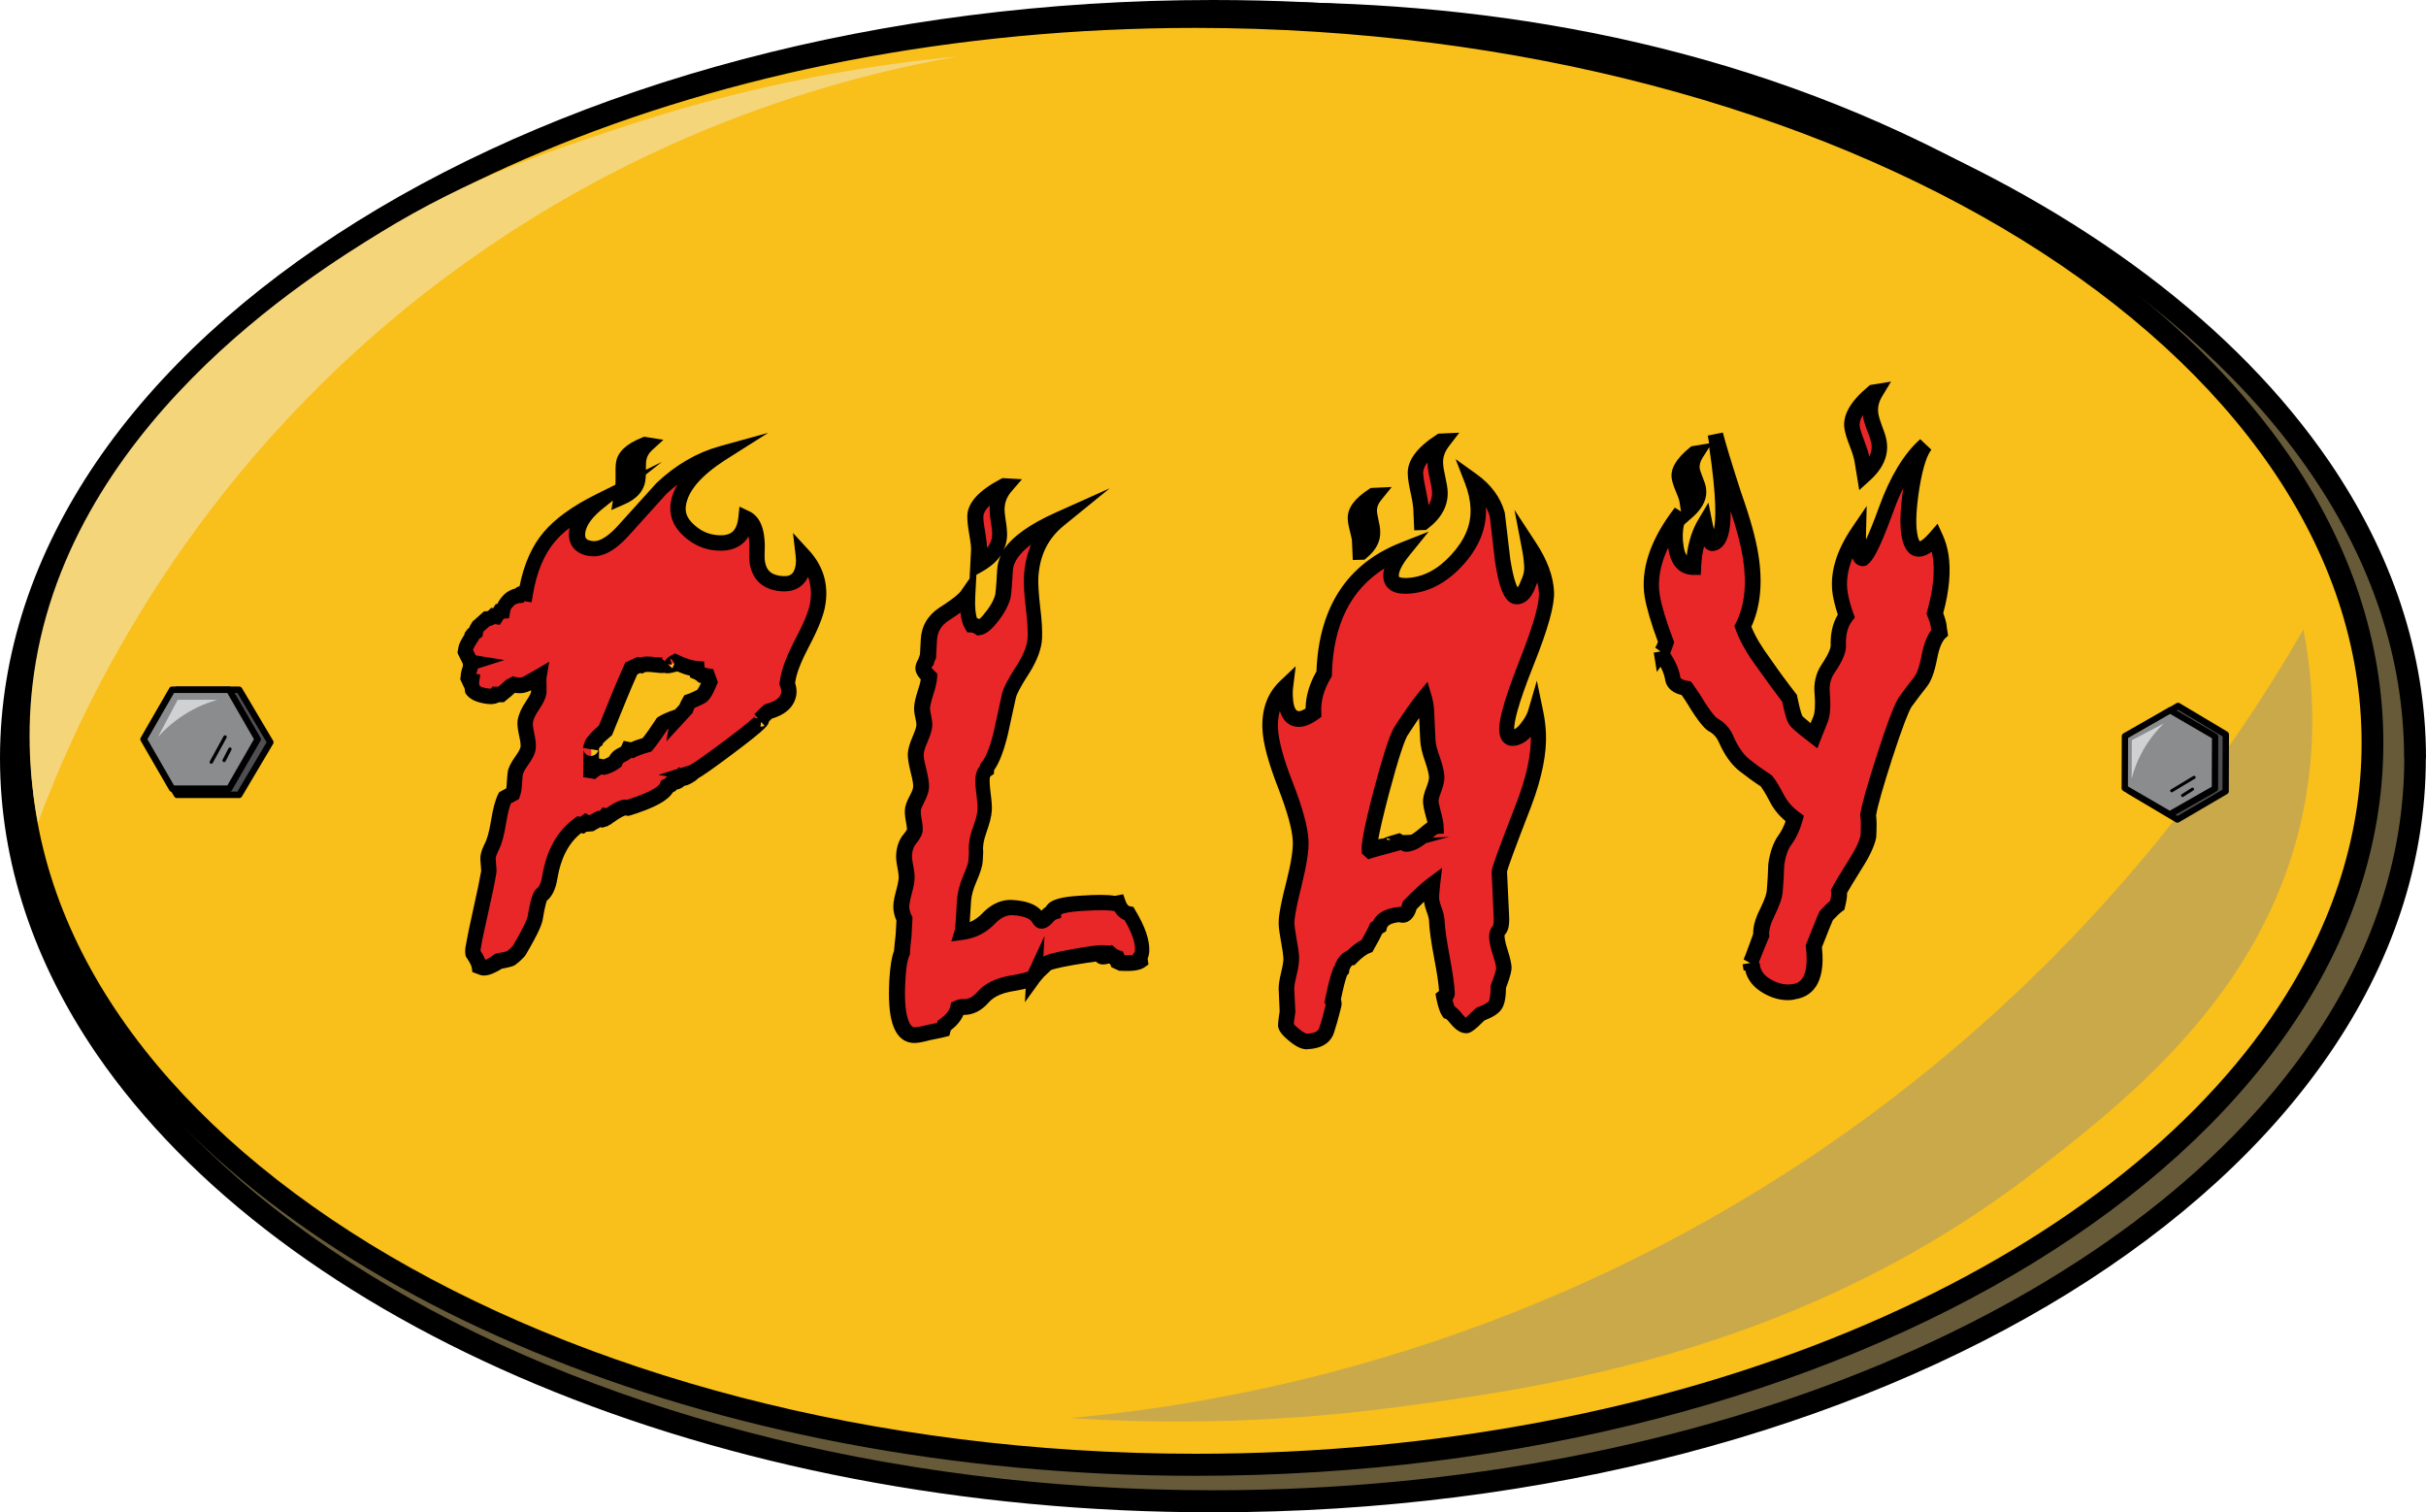 <?xml version="1.0" encoding="utf-8"?>
<!-- Generator: Adobe Illustrator 25.4.1, SVG Export Plug-In . SVG Version: 6.00 Build 0)  -->
<svg version="1.1" id="Layer_1" xmlns="http://www.w3.org/2000/svg" xmlns:xlink="http://www.w3.org/1999/xlink" x="0px" y="0px"
	 viewBox="0 0 1496 932.4" style="enable-background:new 0 0 1496 932.4;" xml:space="preserve">
<style type="text/css">
	.st0{fill:#665A38;}
	.st1{fill:#F9BF1A;}
	.st2{fill:#F5D57A;}
	.st3{fill:#CAA94B;}
	.st4{fill:#4F4F51;}
	.st5{fill:#8A8C8E;}
	.st6{fill:#CFD1D2;}
	.st7{fill:#E92729;}
</style>
<g>
	<path class="st0" d="M318.8,92.6c46.6-16.9,507-190.8,891.4,15.6"/>
	<path d="M321.1,98.9c7.4-2.7,25.1-9.2,51.2-17.6c78.3-25.2,232.4-66.5,409.4-66.5c136.2,0,286,24.5,425.4,99.3l6.4-11.9
		C1071.5,26,919.5,1.3,781.7,1.3c-119.4,0-228.2,18.6-311,38.4c-41.4,9.9-76.2,20.2-102.6,28.7c-26.3,8.5-44.3,15.1-51.6,17.8
		L321.1,98.9L321.1,98.9z"/>
	<path d="M319.7,100.4c7.3-2.6,24.5-9,50.1-17.1c76.6-24.4,227.4-64.6,400.7-64.6c133.3,0,279.9,23.8,416.3,96.5l6.3-11.9
		c-139-74-287.8-98.1-422.7-98.1c-116.9,0-223.4,18-304.4,37.3c-40.5,9.7-74.6,19.6-100.4,27.9c-25.8,8.2-43.4,14.7-50.5,17.3
		L319.7,100.4L319.7,100.4z"/>
	<g>
		<path class="st0" d="M1489.3,467.5c0-253.1-331.9-460.7-741.3-460.7C338.6,6.7,6.7,214.4,6.7,467.5S338.6,925.7,748,925.7
			C1157.4,925.7,1489.3,720.5,1489.3,467.5z"/>
		<path d="M1489.3,467.5h6.7c0-64.8-21.3-126.6-59.4-182.5c-57.3-84-152.3-155.1-271.5-205.3C1045.8,29.3,902.4,0,748,0
			C542.2,0,355.7,52.1,220.3,136.5c-67.7,42.2-122.7,92.4-160.9,148.4C21.3,340.9,0,402.7,0,467.5c0,64.8,21.3,126.4,59.4,182.2
			c57.3,83.6,152.3,154.2,271.5,204c119.2,49.8,262.7,78.8,417,78.8c205.8,0,392.2-51.5,527.7-135.2
			c67.7-41.9,122.7-91.8,160.9-147.6c38.2-55.7,59.4-117.4,59.4-182.2H1489.3h-6.7c0,61.8-20.2,120.7-57.1,174.5
			c-55.3,80.8-148.2,150.2-265.6,199.2c-117.4,49-259.2,77.7-411.8,77.7c-203.6,0-387.8-51.1-520.6-133.2
			C161,744.7,107.4,695.9,70.6,642c-36.9-53.9-57.1-112.8-57.1-174.5c0-61.8,20.2-120.8,57.1-175C125.8,211.3,218.8,141.5,336.2,92
			C453.6,42.5,595.3,13.5,748,13.5c203.5,0,387.7,51.7,520.6,134.4c66.4,41.4,120,90.5,156.8,144.6c36.9,54.1,57.1,113.2,57.1,175
			H1489.3z"/>
		<path class="st1" d="M1463,458.2c0-245.8-324.8-447.5-725.6-447.5c-400.7,0-725.6,201.7-725.6,447.5s324.8,445.1,725.6,445.1
			C1138.2,903.3,1463,704.1,1463,458.2z"/>
		<path d="M1463,458.2h6.7c0-63-20.8-123.1-58.2-177.5c-56.1-81.6-149.1-150.7-265.8-199.5C1029,32.5,888.6,4,737.5,3.9
			C536,4,353.5,54.6,220.9,136.5c-66.3,41-120.1,89.8-157.5,144.2C26,335.2,5.2,395.3,5.2,458.2c0,63,20.8,122.9,58.2,177.1
			c56.1,81.3,149.1,149.9,265.8,198.2c116.7,48.4,257.1,76.5,408.2,76.5c201.5,0,384-50,516.6-131.4
			c66.3-40.7,120.1-89.2,157.5-143.4c37.4-54.2,58.2-114.1,58.2-177.1H1463h-6.7c0,60-19.8,117.1-55.8,169.4
			c-54.1,78.5-145,145.8-259.9,193.4c-114.9,47.6-253.7,75.5-403.1,75.5c-199.2,0-379.5-49.6-509.5-129.4
			c-65-39.9-117.4-87.3-153.5-139.6c-36.1-52.3-55.8-109.5-55.8-169.4c0-60,19.8-117.3,55.8-169.8c54.1-78.8,145-146.7,259.9-194.7
			c114.9-48,253.6-76.3,403.1-76.3C936.7,17.4,1117,67.6,1247,148c65,40.2,117.4,87.9,153.5,140.4c36.1,52.6,55.8,109.9,55.8,169.8
			H1463z"/>
		<path class="st2" d="M590.7,34.8c-50.6,4.8-121.7,15.6-203,42.3c-47.6,15.6-97.2,31.8-153.5,66.5c-41.6,25.6-196,120.6-214.2,279
			c-4.1,35.6-0.3,65.5,3.4,84.7c23.3-62.7,84.2-201.2,227.3-317.6C386,79.7,524.8,46.3,590.7,34.8z"/>
		<path class="st3" d="M1420.4,388.1c-43.8,76-134.6,210.2-297.6,321C934.3,837.2,749.3,866.3,659.9,874.4c47,3,117.8,4.4,202.5-6.9
			c95.1-12.6,251.7-35.3,395.4-147.4c55.8-43.5,143.8-112.1,163.9-227.3C1429.2,450.2,1425.3,413.3,1420.4,388.1z"/>
		<polygon class="st4" points="1313.3,452.7 1313.1,487.7 1342.6,505.3 1372.3,487.9 1372.4,453 1342.9,435.4 		"/>
		<path d="M1313.3,452.7l-1.9,0l-0.1,35c0,0.7,0.4,1.3,0.9,1.7l29.5,17.6c0.6,0.4,1.4,0.4,2,0l29.7-17.4c0.6-0.3,1-1,1-1.7l0.1-35
			c0-0.7-0.4-1.3-0.9-1.7l-29.5-17.6c-0.6-0.4-1.4-0.4-2,0l-29.7,17.4c-0.6,0.3-1,1-1,1.7L1313.3,452.7l1,1.7l28.7-16.8l27.6,16.5
			l-0.1,32.8l-27.7,16.2l-27.6-16.5l0.1-33.9L1313.3,452.7l1,1.7L1313.3,452.7z"/>
		<polygon class="st5" points="1310.3,453.9 1310.2,486 1337.9,502.2 1365.8,486.2 1365.9,454.1 1338.2,438 		"/>
		<path d="M1310.3,453.9l-1.9,0l-0.1,32.1c0,0.7,0.4,1.3,1,1.7l27.7,16.2c0.6,0.3,1.3,0.4,1.9,0l27.9-15.9c0.6-0.3,1-1,1-1.7
			l0.1-32.1c0-0.7-0.4-1.3-1-1.7l-27.7-16.2c-0.6-0.3-1.3-0.4-1.9,0l-27.9,15.9c-0.6,0.3-1,1-1,1.7L1310.3,453.9l1,1.7l26.9-15.4
			l25.8,15l-0.1,29.9l-25.9,14.8l-25.8-15l0.1-31L1310.3,453.9l1,1.7L1310.3,453.9z"/>
		<path class="st6" d="M1334.3,446.1l-19.7,10.3l-0.1,23.7c1.2-4.8,3.4-11.1,7.3-17.9C1326,454.9,1330.7,449.6,1334.3,446.1z"/>
		<line class="st5" x1="1357.6" y1="482.9" x2="1338.4" y2="494.4"/>
		<path d="M1352.5,478.5l-13.8,8.3c-0.5,0.3-0.6,0.9-0.3,1.3c0.3,0.5,0.9,0.6,1.3,0.3l13.8-8.3c0.5-0.3,0.6-0.9,0.3-1.3
			C1353.6,478.4,1353,478.3,1352.5,478.5"/>
		<line class="st5" x1="1356.1" y1="493" x2="1347.7" y2="498.4"/>
		<path d="M1351.5,485.8l-6.1,3.9c-0.5,0.3-0.6,0.9-0.3,1.3c0.3,0.5,0.9,0.6,1.3,0.3l6.1-3.9c0.5-0.3,0.6-0.9,0.3-1.3
			C1352.5,485.7,1351.9,485.5,1351.5,485.8"/>
		<polygon class="st4" points="147.5,425.3 109.1,425.3 90,457.8 109.1,490.2 147.5,490.2 166.7,457.8 		"/>
		<path d="M147.5,425.3v-2h-38.4c-0.7,0-1.4,0.4-1.7,1l-19.2,32.4c-0.4,0.6-0.4,1.4,0,2l19.2,32.4c0.4,0.6,1,1,1.7,1h38.4
			c0.7,0,1.4-0.4,1.7-1l19.2-32.4c0.4-0.6,0.4-1.4,0-2l-19.2-32.4c-0.4-0.6-1-1-1.7-1V425.3l-1.7,1l18.6,31.4l-18,30.4h-36.1
			l-18-30.4l18-30.4h37.2V425.3l-1.7,1L147.5,425.3z"/>
		<polygon class="st5" points="141.3,425.3 106.1,425.3 88.5,455.8 106.1,486.3 141.3,486.3 159,455.8 		"/>
		<path d="M141.3,425.3v-2h-35.2c-0.7,0-1.4,0.4-1.7,1l-17.6,30.5c-0.4,0.6-0.4,1.4,0,2l17.6,30.5c0.4,0.6,1,1,1.7,1h35.2
			c0.7,0,1.4-0.4,1.7-1l17.6-30.5c0.4-0.6,0.4-1.4,0-2l-17.6-30.5c-0.4-0.6-1-1-1.7-1V425.3l-1.7,1l17,29.5l-16.4,28.5h-32.9
			l-16.4-28.5l16.4-28.5l34,0V425.3l-1.7,1L141.3,425.3z"/>
		<path class="st6" d="M133.9,431.5h-24.3l-12.2,22.9c3.6-4,8.9-9,16.2-13.7C121.2,435.8,128.5,433.1,133.9,431.5z"/>
		<line class="st5" x1="142.6" y1="453.3" x2="131.1" y2="474"/>
		<path d="M137.9,453.9l-8.5,15.5c-0.3,0.5-0.1,1.1,0.4,1.4c0.5,0.3,1.1,0.1,1.4-0.4l8.5-15.5c0.3-0.5,0.1-1.1-0.4-1.4
			C138.8,453.3,138.2,453.4,137.9,453.9"/>
		<line class="st5" x1="146.6" y1="463.3" x2="141.8" y2="472.7"/>
		<path d="M140.9,461.4l-3.6,7c-0.3,0.5-0.1,1.1,0.4,1.4c0.5,0.3,1.1,0.1,1.4-0.4l3.6-7c0.3-0.5,0.1-1.1-0.4-1.4
			C141.8,460.7,141.2,460.9,140.9,461.4"/>
	</g>
	<g>
		<g>
			<path class="st7" d="M504.3,372.5c-0.9,5.4-3.9,13.1-9.2,23c-5.2,9.9-8.3,17.6-9.2,23l-0.5,2.9c0.9,2.4,1.2,4.6,0.9,6.5
				c-0.8,5.1-5,8.7-12.5,10.7c-1.1,0.8-2.9,2.5-5.2,5c0.4-0.3,0.7-0.4,1-0.3l-0.1,0.5c-0.2,1.3-6.9,6.9-20.2,16.8
				c-13.2,9.9-20.9,15.2-22.9,15.9l0.5,0.1c-0.1,0.3-1,1-2.8,2c-1.8,1-3.2,1.3-4.1,0.8c-1.3,2.1-3.1,2.9-5.3,2.6l-1.3,1.8l-2.1,1.1
				c-1.7,4.3-9.8,8.7-24.2,13.2l-1-0.2c-1.9-0.3-5.6,1.5-11.2,5.5l-1.4-0.2l-1.3,1.8l-1,0.3l-1.9-0.3c-1.1,0.5-2.7,1.4-4.8,2.6
				l-2,0.2l-1.4-0.7l-2.2,1.6l-1-0.2l-1-0.2c-9.6,6.9-15.6,17.7-18,32.4c-0.8,5.1-2.4,8.6-4.7,10.5c-1.4,0.4-2.8,5.3-4.3,14.5
				c-0.5,3.2-3.9,10-10,20.4c-1.5,1.7-3.2,3.2-5,4.6c-0.4,0.3-2.8,0.8-7.4,1.7c-4.3,3.2-7.6,4.6-9.8,4.3l-2.3-0.9
				c-0.3-2-1.6-4.7-3.9-8c-0.2-1-0.1-2.1,0.1-3.4c0.8-5.1,2.4-12.8,4.7-23c2.3-10.2,3.9-18.1,4.8-23.5c0.2-1,0.1-2.6-0.2-4.9
				c-0.3-2.3-0.3-4-0.2-4.9c0.3-1.6,1.1-3.8,2.6-6.7c1.4-2.9,2.7-7.7,3.9-14.6c1.1-6.8,2.4-11.8,3.9-14.8l4.8-2.6
				c0.6-1.5,0.9-3.6,1-6.2c0.1-2.9,0.3-5,0.5-6.3c0.3-1.9,1.6-4.5,4-7.7c2.3-3.2,3.6-5.8,4-7.7c0.3-1.9,0-4.7-0.8-8.5
				c-0.9-3.7-1.2-6.4-0.9-8c0.5-2.9,1.9-6.1,4.3-9.6c2.4-3.5,3.7-6.1,4-7.7c0.2-1.3,0.3-3.1,0.1-5.4c-0.1-2.3-0.1-3.9,0.1-4.9
				c-2.2,1.3-4.5,2.6-7,4c-2.5,1.4-5.3,1.7-8.5,0.8l-2.1,1.1c-1.2,1.1-3.1,2.8-5.7,4.9l-2.9,0c-0.8,1.2-3,1.5-6.5,0.9
				c-4.1-0.7-6.9-1.9-8.2-3.8l-0.7-4.5l0.2-1l-1.4-0.2l-0.7-1.6l0.2-1c-0.2-1,0.4-3.2,1.6-6.6c-0.5-1.1-0.4-1.7,0.3-1.9
				c-0.3-0.1-1.6-2.4-3.8-7l0.3-1.9c0.2-1.3,1.4-3.5,3.6-6.8l0.2-1l0.6-0.9l1.7-1.2c0.2-1.3,0.7-2.5,1.6-3.7
				c0.4-0.3,2.1-1.8,5.2-4.6c1.6-0.1,3-0.6,4.2-1.8l1,0.2l1,0.2l2-3.1l2-0.2l0.2-1c0.3-1.9,1.6-4,4-6.2c1.5-1.4,3.5-2.2,5.8-2.5
				c0.5-1.2,1.9-1.7,4.1-1.3c2.4-14.6,7.2-26.3,14.5-34.9c6.5-7.8,16.7-15.1,30.6-22c-7.9,6.2-12.3,12.2-13.2,17.9
				c-1,6.4,1.6,10.1,8,11.1c6,1,12.9-2.7,20.4-11.1c7.6-8.4,15.4-17,23.3-25.9c11.2-10.6,23.5-17.7,36.8-21.4
				c-15.7,10.2-24.4,20.5-26.1,31c-0.9,5.7,0.9,10.9,5.6,15.4c4.7,4.5,9.8,7.2,15.6,8.2c12.4,2,19.3-2.9,20.6-14.8
				c5.1,2.5,7.4,9.7,6.8,21.7c-0.4,10.7,3.9,16.8,13.2,18.3c8.9,1.5,14.1-2.1,15.5-10.7c0.3-1.9,0.3-4,0.1-6.4
				C503.3,351,506.2,361,504.3,372.5z M437.7,420.4l-1.3-3.7l-3.3-0.5c-0.8-0.8-1.9-1.4-3.1-2l-0.2-2c-3.5-0.2-8-1.6-13.3-4.1
				c-1.4,0.7-2.1,1.3-2.2,1.6c-3,0.8-4,0.7-2.8-0.5c-0.8,0.9-3.3,1-7.6,0.5c-4.3-0.5-7.1-0.4-8.5,0.3l-1.4-0.2
				c-1,0.5-2.6,1.2-4.7,2.2c-3.5,7.6-8.8,20.3-15.9,38.1c-4.1,3.6-6.2,5.7-6.3,6.3c-1.5,1.1-2.4,2.9-2.8,5.4
				c0.4-2.2,0.4,2.2,0.2,13.3l1.4,0.2c1.5-1.1,2.9-2,4.3-2.7l2.4,0.4c2.3-0.6,4.6-1.7,6.8-3.3c0.6-1.9,2-3.3,4.1-4.2
				c2.1-1,3.4-2.1,3.9-3.3l2.4,0.4c1.8-1,4.9-2.1,9.2-3.4c2.4-2.9,5.5-7.3,9.4-13.2c2.1-1.3,5.1-2.6,8.9-3.9c0.7-0.2,1-0.2,0.9,0.2
				l4.7-5.1c0.6-1.5,1.3-3.1,2.2-4.5c2-0.6,4.5-1.7,7.3-3.2C433.7,428.6,435.5,425.6,437.7,420.4z M398.3,274.2
				c-2.7,2.5-4.3,5.5-4.9,9c-0.2,1.3-0.3,3.3-0.3,6.1c0,2.8-0.1,5-0.3,6.6c-0.7,4.5-4.1,8-10.1,10.6c0.3-1.9,0.6-3.8,0.9-5.7
				c0.3-1.6,0.3-4.1,0.3-7.6c-0.1-3.4,0-6,0.3-7.6c0.7-4.5,5.1-8.3,13.2-11.6L398.3,274.2z"/>
			<path d="M298.5,601.5c-0.5,0-1,0-1.4-0.1l-0.9-0.2l-4.9-1.8l-0.4-2.8c-0.1-0.6-0.6-2.3-3.1-6l-0.6-0.9l-0.2-1.1
				c-0.2-1.5-0.2-3.1,0.1-4.9c0.9-5.3,2.5-13.1,4.8-23.3c2.3-10.2,3.9-18,4.8-23.2c0-0.1,0.1-0.9-0.2-3.6c-0.3-2.8-0.4-4.8-0.1-6.3
				c0.3-2.1,1.3-4.7,3-8.1c0.8-1.7,2.1-5.3,3.4-13.2c1.2-7.4,2.6-12.7,4.3-16.1l0.7-1.4l4.4-2.4c0.1-0.8,0.3-1.8,0.3-3.2
				c0.2-3.1,0.4-5.4,0.6-6.9c0.4-2.7,2-5.8,4.8-9.7c2.6-3.6,3-5.3,3.1-5.7c0.1-0.6,0.2-2.4-0.8-6.6c-1-4.4-1.3-7.6-1-9.8
				c0.6-3.6,2.2-7.4,5-11.5c2.9-4.3,3.2-5.7,3.2-5.8c0-0.3,0.1-0.7,0.1-1.3c-3.1,1.7-6.4,2.2-10,1.6l0,0c-1.2,1.2-3,2.7-5.5,4.7
				l-1.3,1.1l-3,0c-3.2,1.8-7.3,1.1-8.9,0.8c-5.5-0.9-9.2-2.8-11.3-5.7l-0.6-0.9l-0.5-3.2l-0.2,0l-2.4-5.2l0.3-1.8
				c0-1.4,0.3-3.2,1.4-6.5c-0.1-0.4-0.1-0.8-0.1-1.2c-0.7-1.4-1.6-3.2-2.7-5.5l-0.6-1.3l0.6-3.4c0.3-1.9,1.4-4.2,3.7-7.8l0.2-1.1
				l1.8-2.4l0.9-0.6c0.4-1.2,1.1-2.4,1.9-3.6l0.5-0.7l0.7-0.5c0.1-0.1,0.9-0.8,4.7-4.2l1.3-1.2l1.7-0.1c0.5,0,0.7-0.1,1.1-0.4
				l1.7-1.7l1.2,0.2l1.6-2.5l1-0.1c0.9-2,2.4-4.1,4.5-6.1c1.9-1.7,4.1-2.8,6.5-3.4c0.7-0.6,1.5-1.1,2.7-1.4
				c2.7-13.7,7.7-25,14.9-33.4c6.9-8.2,17.7-16,32.1-23.2l12.1-6c0.1-1.1,0.1-2.8,0.1-5.5c-0.1-3.7,0-6.5,0.3-8.4
				c1-6.3,6.3-11.3,16.1-15.2l1.2-0.5l11.9,1.9l-7.2,6.6c-1.9,1.8-3,3.8-3.4,6.3c-0.1,0.6-0.2,2-0.2,5.3c0,0.1,0,0.2,0,0.3l9.9-4.9
				l-9.9,7.8c-0.1,1.6-0.2,3-0.4,4.2c-1,6.1-5.3,10.9-12.9,14.2l-8,3.5l1-5.9l-5.5,4.4c-6.9,5.4-10.7,10.5-11.5,15
				c-0.6,3.8,0.3,5,4.1,5.6c5.4,0.9,11.7-4.7,16.1-9.6c7.6-8.4,15.4-17,23.4-25.9l0.3-0.3c11.7-11.1,24.8-18.7,38.8-22.6l30-8.3
				L447,283.8c-14.5,9.4-22.6,18.7-24,27.8c-0.7,4.2,0.6,7.7,4.2,11.2c4,3.9,8.2,6.1,13,6.9c5,0.8,8.7,0.3,11.1-1.5
				c2.2-1.7,3.5-4.7,4-9.1l0.7-6.7l6.1,2.9c7.1,3.4,10.2,12,9.4,26.3c-0.4,10.4,4.4,12.6,9.2,13.4c3.2,0.5,5.6,0.3,7.1-0.8
				c1.5-1,2.4-3,2.9-6c0.2-1.5,0.2-3.2,0-5l-1.7-14.6l9.9,10.8c8.8,9.6,12.2,21,10,33.9l0,0c-1,6-4.1,14-9.6,24.5
				c-5,9.4-7.9,16.7-8.7,21.6l-0.3,1.7c0.9,2.7,1.1,5.3,0.7,7.7c-0.8,4.7-4,11-15,14.3c-0.4,0.3-1,0.9-1.8,1.7
				c-0.4,2.2-0.8,3.9-22,19.8c-13.3,10-19,13.8-21.8,15.4c-0.9,1.1-2.3,1.9-4,2.9c-1.5,0.9-3,1.4-4.3,1.6c-1.4,1.3-3.1,2.1-4.9,2.4
				l-0.5,0.7l-1.8,1c-3.2,5.2-11.5,9.6-26.3,14.2l-1.1,0.3l-1.8-0.3c-0.5,0.1-2.6,0.8-7.9,4.6l-1.6,1.2l-0.5-0.1l-0.5,0.7l-3.6,1.1
				l-1.5-0.2c-0.7,0.4-1.8,1-3.2,1.8l-0.9,0.6l-4.4,0.4l-1.5,1.1l-1.8-0.3c-7.7,6.2-12.5,15.4-14.6,28.1c-1,6.3-3.1,10.7-6.3,13.4
				l-0.1,0c-0.4,0.9-1.3,3.7-2.6,11.6c-0.4,2.6-2,7.5-10.6,22.1l-0.6,0.8c-1.7,1.9-3.7,3.7-5.7,5.2c-1,0.7-1.7,1.1-8.3,2.4
				C305.1,600,301.6,601.5,298.5,601.5z M296.3,586.2c1.3,2,2.3,3.9,3,5.6c0.9-0.3,2.6-1.1,5.4-3.2l0.9-0.6l1.1-0.2
				c3.8-0.7,5.4-1.1,6-1.3c1.2-1,2.4-2,3.5-3.2c7.7-13.1,9-17.2,9.2-18.3c1.9-11.4,3.4-15.9,6.3-17.7c0.8-0.9,2-2.8,2.7-7.3
				c2.6-15.9,9.3-27.8,20-35.5l1.6-1.2l1.9,0.3l3-2.2l2.5,1.3c1.7-1,3.1-1.7,4.1-2.2l1.3-0.6l1.1,0.2l1.6-2.2l2.4,0.4
				c6-4.1,9.8-5.7,13-5.2c18-5.7,20-9.6,20.1-10.1l0.7-1.7l2.7-1.4l0.9-1.2l-5.3-0.9l11.8-3.7l0.7-1.1l1.1,0.6l5.6-1.7
				c0.6-0.2,4.2-2.2,21.5-15.1c15.8-11.8,18.4-14.7,18.9-15.2c0,0-0.3,0.4-0.5,1l2.4,0.4l-2.3-2.6c2.7-2.9,4.5-4.6,5.9-5.7l0.7-0.5
				l0.8-0.2c8.3-2.2,8.9-5.7,9.1-6.9c0.2-1.1,0-2.4-0.7-4.1l-0.4-1.2l0.7-4.1c1-6,4.1-14,9.6-24.5c5-9.4,7.9-16.7,8.7-21.6l0,0
				c0.9-5.8,0.5-11-1.3-15.9c-1.2,2.6-2.9,4.6-5.1,6.2c-3.6,2.5-8.3,3.3-14,2.4c-11.6-1.9-17.7-10.2-17.2-23.2
				c0.2-4.1,0.1-7.6-0.4-10.4c-1.2,2.1-2.7,3.8-4.5,5.1c-4.5,3.4-10.7,4.5-18.4,3.3c-6.7-1.1-12.8-4.3-18.1-9.5
				c-5.7-5.6-8.1-12.3-7-19.6c0.6-3.8,2-7.5,4.1-11.2c-2.3,1.8-4.5,3.7-6.7,5.7c-7.9,8.8-15.7,17.4-23.2,25.7
				c-8.8,9.8-16.9,13.9-24.8,12.6c-8.9-1.5-13.4-7.7-11.9-16.6c0-0.2,0.1-0.5,0.1-0.7c-3.6,2.8-6.7,5.7-9.1,8.6
				c-6.7,7.9-11.2,18.9-13.5,32.6l-0.8,4.7l-4.4-0.7l-0.4,0.9l-2.7,0.3c-1.3,0.2-2.4,0.6-3.2,1.3c-2.1,2-2.4,3.1-2.4,3.4l-0.8,4.6
				l-3.3,0.3l-2.4,3.8l-3-0.5c-1,0.6-2.2,1-3.3,1.3c-2,1.8-3.1,2.7-3.7,3.2c-0.2,0.4-0.4,0.8-0.4,1.2l-0.3,2l-2.2,1.6l-0.1,0.5
				l-0.6,0.9c-2.5,3.7-2.8,4.9-2.8,5l-0.1,0.3c0.8,1.6,1.3,2.6,1.7,3.3l17.7,2.9l-16.4,5.2c-0.5,1.5-0.8,2.6-1,3.3l2.5,0.4l-0.8,4.9
				l0.4,2.2c0.7,0.4,2,1,4.5,1.4c1.2,0.2,2,0.2,2.5,0.2l0.8-1.2l3.7,0c1.9-1.6,3.3-2.8,4.1-3.6l0.5-0.5l4.4-2.3l1.8,0.5
				c1.9,0.5,3.5,0.4,4.9-0.4c2.5-1.4,4.8-2.7,6.9-3.9l8.8-5.2l-1.7,10.1c0,0.2-0.1,1.1,0,3.9c0.1,2.7,0.1,4.8-0.2,6.4
				c-0.4,2.4-1.8,5.3-4.7,9.6c-2,2.9-3.2,5.5-3.5,7.7c0,0.2-0.2,1.7,0.8,6.2c1,4.5,1.3,7.7,0.9,10.3c-0.4,2.7-2,5.8-4.8,9.7
				c-2.6,3.6-3,5.3-3.1,5.7c-0.1,0.8-0.3,2.4-0.5,5.8c-0.1,3.1-0.6,5.6-1.3,7.6l-0.6,1.7l-5,2.7c-0.8,2.1-1.9,5.8-2.9,12.2
				c-1.2,7.4-2.6,12.6-4.3,16c-1.6,3.2-2,4.7-2.1,5.3c0,0-0.1,0.9,0.2,3.6c0.3,2.9,0.4,4.8,0.1,6.3c-0.9,5.5-2.5,13.3-4.9,23.8
				c-2.3,10-3.9,17.6-4.7,22.7C296.4,585.6,296.4,585.9,296.3,586.2z M313.1,586.3C313.1,586.3,313.1,586.3,313.1,586.3
				C313.1,586.3,313.1,586.3,313.1,586.3z M385.5,502.5C385.5,502.5,385.5,502.5,385.5,502.5L385.5,502.5z M469.4,445.1l-0.5,2.9
				c1.1,0.2,2-0.2,2.5-0.5L469.4,445.1z M464.9,443C464.9,443,464.9,443,464.9,443L464.9,443z M303.2,424.7L303.2,424.7L303.2,424.7
				z M367.1,480.4l-7.5-1.2l0.1-4.1c0.2-10.5,0.1-12.5,0-12.9c0.2,1.5,1.7,3.8,4.5,3.9c2.7,0.1,4.4-2,4.7-3.4l-9.4-1.5c0,0,0,0,0,0
				c0.5-3.3,1.8-5.9,3.7-7.7c0.9-1.3,2.6-3.1,6.1-6.1c6.9-17.2,12.1-29.7,15.6-37.3l0.7-1.6l7.6-3.5l1.6,0.3
				c2.3-0.6,5.3-0.7,9.6-0.1c3.6,0.4,4.7,0.2,4.7,0.2c0,0-0.5,0.1-1,0.6l1.8,1.8c0.4-0.9,1-1.6,1.8-2.2c-0.1,0-0.2,0-0.3,0
				c0,0,0.1,0,0.4-0.1c0.7-0.6,1.6-1.1,2.4-1.5l2.1-1.1l2.2,1c4.8,2.3,8.7,3.5,11.6,3.7l4.1,0.3l0.3,3.5c0.2,0.1,0.4,0.3,0.5,0.4
				l4.8,0.8l2.9,8l-0.7,1.7c-2.7,6.7-4.9,10-7.5,11.3c-2.3,1.2-4.4,2.2-6.2,2.9c-0.4,0.8-0.7,1.5-1,2.3l-0.3,0.9l-16.1,17.5l1.3-7.8
				c-0.2,0.1-0.3,0.2-0.5,0.2c-3.6,5.5-6.7,9.8-9.1,12.7l-0.9,1.1l-1.4,0.4c-5.2,1.5-7.4,2.5-8.2,2.9l-1.5,0.8l-1.3-0.2
				c-1,0.9-2.3,1.7-3.9,2.5c-1.3,0.6-1.5,1.2-1.6,1.4l-0.5,1.4l-1.2,0.9c-2.7,2-5.5,3.3-8.5,4.1l-1,0.2l-1.7-0.3
				c-0.8,0.5-1.6,1-2.4,1.6L367.1,480.4z M369.4,467.7l2.9,0.5c1.1-0.4,2.2-0.9,3.3-1.6c1-1.9,2.7-3.9,5.9-5.4c1.3-0.6,1.6-1,1.6-1
				l1.5-3.4l4.4,0.9c1.8-0.8,4.2-1.7,7.3-2.6c2.2-2.7,4.9-6.6,8.2-11.6l0.6-0.9l0.9-0.6c2.4-1.5,5.6-2.9,9.7-4.3
				c0.2-0.1,0.3-0.1,0.5-0.1l2.7-2.9c0.6-1.5,1.4-3,2.2-4.4l0.9-1.6l1.7-0.6c1.7-0.5,3.8-1.5,6.2-2.7c0.3-0.3,1.1-1.4,2.4-4.3
				l-1.4-0.2l-1.1-1c-0.4-0.4-1-0.8-1.7-1.1l-2.6-1.1l-0.1-1.1c-2.4-0.5-5-1.4-7.8-2.6l-2,0.5c-1.5,0.4-3.8,1-5.8,0.4
				c-1.9,0.2-4,0-6.4-0.3c-4.5-0.6-5.8-0.1-5.8-0.1l-1.4,0.8l-1.4-0.3l-1.8,0.8c-3.5,7.7-8.5,19.9-15.1,36.3l-0.4,1.1l-0.9,0.8
				c-3,2.6-4.4,3.9-4.9,4.5l-0.1,0.9l-1.6,1.2c-0.2,0.1-0.4,0.5-0.7,1.2c0.1,1.1,0.1,2.2,0.1,3.3
				C369.3,465.6,369.3,466.6,369.4,467.7L369.4,467.7z M368.9,462.6C368.9,462.6,368.9,462.6,368.9,462.6
				C368.9,462.6,368.9,462.6,368.9,462.6L368.9,462.6z M429.7,425.4L429.7,425.4L429.7,425.4z M411.7,409.3l2.9,2.8l1.1-2.4
				c0-0.5-0.2-1.1-0.4-1.6c-0.5-1-1.3-1.7-2.1-2.1l1,3.8L411.7,409.3z"/>
		</g>
		<g>
			<path class="st7" d="M704.4,586.3c-0.1,1.6-0.5,2.9-1.2,3.8l0.4,2.4c-1.7,1.2-5.6,1.6-11.7,1.3l-2.4-1.1l-0.9-2
				c-1.3-0.4-2.5-1.1-3.8-2.1c-1.7,0.9-3.1,1.3-4.4,1.2c-1-0.1-1.3-0.7-0.9-2c-2.3-0.1-8.3,0.7-18.1,2.4c-9.8,1.7-15.2,3.1-16.2,4.2
				c-1,1.1-2.6,2.5-4.6,4.4l-2.1,2.3l-1,1.4l0-0.5c-0.7,1.6-5.2,3-13.5,4.4c-8.3,1.3-14.3,4.2-18,8.5c-3.8,4.3-7.9,6.4-12.4,6.1
				c-1-0.1-2.1,0.2-3.4,0.8c-0.8,3.8-3.6,7.4-8.3,10.7l-0.6,2.4c-1,0.3-4.1,0.9-9.3,1.9c-3.9,1.1-6.8,1.6-8.7,1.5
				c-8-0.4-11.4-11.6-10.2-33.5c0.5-8.4,1.4-14.1,2.9-17.3c0.1-2.6,0.5-6.1,1.1-10.6c0.2-4.5,0.4-7.9,0.5-10.1c-1.5-3-2.1-5.8-2-8.3
				c0.1-1.9,0.7-4.7,1.7-8.4c1-3.7,1.6-6.5,1.7-8.4c0.1-1.6-0.2-4-0.8-7.1c-0.6-3.1-0.9-5.5-0.8-7.1c0.2-4.2,1.4-7.5,3.4-10
				c2.1-2.5,3.1-4.4,3.2-5.6c0.1-1.3-0.2-3.2-0.7-5.8c-0.5-2.6-0.7-4.7-0.6-6.3c0.1-1.6,0.9-3.9,2.6-6.9c1.6-3,2.5-5.4,2.6-7.4
				c0.1-2.2-0.4-5.7-1.6-10.3c-1.2-4.6-1.7-8-1.6-10.3c0.1-2.2,1-5.3,2.7-9.1c1.7-3.8,2.5-6.6,2.6-8.6c0.1-1.3-0.2-3.1-0.7-5.4
				c-0.5-2.3-0.7-4.1-0.7-5.4c0.1-2.2,0.9-5.4,2.2-9.6c1.3-4.1,2.1-7.3,2.2-9.6c-2.5-2.4-3.6-4.2-3.6-5.5c0.1-1,0.6-2.2,1.6-3.8
				c0.3-1.3,0.7-2.4,1.2-3.3c0.2-3.9,0.4-7.2,0.5-10.1c0.4-6.8,3.5-12.1,9.4-16c7.9-5.1,12.7-8.8,14.4-11.3
				c-0.5,8.7,0.3,14.7,2.4,18.1c1.6,0.1,3.1,0.7,4.7,1.7c1.6-0.2,3.6-1.7,6.1-4.5c4.5-5.2,7.3-10.1,8.5-14.6
				c0.4-1.9,0.9-7.4,1.4-16.4c0.6-10.9,11.8-21.3,33.7-31.1c-10.8,8.8-16.6,20.6-17.4,35.4c-0.2,4.2,0.2,10.4,1.2,18.7
				c1,8.3,1.4,14.5,1.2,18.7c-0.3,5.5-2.6,11.7-6.8,18.5c-5.3,8.1-8.3,13.8-9.2,17c-1.7,7.7-3.4,15.5-5.1,23.5
				c-2.5,10.2-5.3,17.2-8.4,20.9l-0.1,1.4c-1.7,1.2-2.6,3.1-2.7,5.7c-0.1,2.3,0.1,5.5,0.7,9.7c0.6,4.2,0.8,7.5,0.7,9.7
				c-0.2,2.9-1.2,7-3.1,12.2c-1.9,5.2-2.6,9.8-2.2,13.7c-0.1,2.3-0.2,4-0.3,5.3c-0.1,2.3-1.3,5.9-3.5,11c-2.2,5.1-3.4,9.7-3.7,13.9
				c-0.6,11.6-1.1,18-1.5,19.3c6.8-0.9,12.6-4,17.5-9.2c4.4-4.3,9.1-6.3,13.9-6c8,0.4,13.3,2.5,15.7,6.2c0.9,1.3,1.5,2,1.8,2
				c1,0.1,2.2-0.8,3.8-2.5c1.5-1.7,2.8-2.7,3.8-2.9c0.2-2.9,5.9-4.7,17.3-5.4c10.4-0.7,17.5-0.7,21.3,0.2l2-0.4
				c1.4,4,3.5,6.2,6.4,6.6C702.1,572.9,704.8,580.5,704.4,586.3z M620.5,299.7c-3.5,4-5.3,8.4-5.6,13.3c-0.1,1.9,0.1,4.9,0.7,8.8
				c0.6,3.9,0.8,6.8,0.7,8.8c-0.4,7.1-4.7,13-13.1,17.7c0.2-2.9,0.3-5.8,0.5-8.7c0.1-2.2-0.3-5.8-1.1-10.7
				c-0.9-4.9-1.2-8.5-1.1-10.7c0.3-6.1,6.3-12.3,18-18.4L620.5,299.7z"/>
			<path d="M564,643.1c-0.3,0-0.5,0-0.8,0c-4.3-0.2-10-2.5-12.9-12.1c-1.9-6.2-2.5-14.8-1.9-26.5c0.5-8.5,1.4-14.3,2.9-18.1
				c0.2-2.6,0.5-5.9,1-9.9l0.5-8.8c-1.4-3.3-2.1-6.5-1.9-9.5c0.1-2.3,0.7-5.4,1.8-9.4c1.1-4.1,1.4-6.3,1.5-7.4c0-0.7,0-2.3-0.7-5.9
				c-0.7-3.5-1-6.2-0.9-8.3c0.3-5.2,1.8-9.5,4.6-12.8c1.5-1.8,2-2.8,2.1-3c0-0.6-0.1-1.9-0.6-4.5c-0.6-3-0.8-5.4-0.7-7.5
				c0.1-2.4,1.1-5.2,3.1-8.9c1.7-3.1,2-4.7,2-5.4c0.1-1-0.1-3.4-1.5-8.8c-1.3-5.1-1.9-9-1.8-11.7c0.2-2.9,1.2-6.4,3.1-10.7
				c1.9-4.4,2.2-6.3,2.2-6.9c0-0.4,0-1.5-0.6-4.1c-0.6-2.7-0.9-4.9-0.8-6.7c0.1-2.7,0.9-6.2,2.4-10.8c1-2.9,1.5-5,1.7-6.4
				c-2.4-2.7-3.5-5.1-3.3-7.4c0.1-1.7,0.7-3.4,1.9-5.4c0.3-0.9,0.6-1.8,0.9-2.7l0.5-9.2c0.4-8.3,4.4-15,11.6-19.7
				c10-6.4,12.5-9.2,13.1-10.1l5.5-7.9l-0.1,0l0.9-17.4c0.1-1.3-0.1-4-1.1-9.6c-0.9-5.3-1.3-9.1-1.2-11.8c0.4-8,7.1-15.3,20.5-22.4
				l1.2-0.6l12,0.7l-6.3,7.3c-2.8,3.2-4.2,6.6-4.4,10.4c-0.1,1.1,0,3.3,0.7,7.8c0.7,4.3,0.9,7.5,0.8,9.7c-0.2,2.9-0.8,5.7-2.1,8.3
				c5.4-8.2,16.1-15.8,32.2-23l33.2-14.9l-28.3,23c-9.8,8-14.9,18.4-15.7,32c-0.2,3.9,0.2,9.9,1.1,17.9c1.1,8.7,1.4,15.1,1.2,19.6
				c-0.3,6.3-2.9,13.3-7.5,20.8c-6.6,10.1-8.2,14.1-8.6,15.6c-1.7,7.5-3.4,15.3-5.1,23.3c-2.5,10.1-5.2,17.1-8.4,21.6l-0.1,2.3
				l-1.9,1.3c-0.2,0.1-0.7,0.5-0.7,2c-0.1,1.3,0,4,0.6,8.8c0.6,4.6,0.9,8.1,0.7,10.6c-0.2,3.4-1.3,7.8-3.4,13.6
				c-1.6,4.5-2.3,8.4-1.9,11.5l0,0.4l-0.3,5.7c-0.2,2.9-1.4,6.9-3.9,12.6c-2,4.5-3.1,8.6-3.3,12.2c-0.3,5.7-0.6,9.8-0.8,12.7
				c3.1-1.3,5.9-3.3,8.4-6.1l0.2-0.2c5.4-5.2,11.3-7.7,17.5-7.4c8.6,0.5,14.5,2.6,18.1,6.6c1-1,1.9-1.8,2.8-2.4
				c2.7-5,11.5-6.2,20.9-6.8c10.1-0.7,17.2-0.7,21.6,0.1l5.1-1l1.4,3.9c0.5,1.5,1.4,3.3,2.7,3.5l2.2,0.4l1.1,1.9
				c6.2,10.3,9,18.6,8.7,25.4l0,0c-0.1,1.7-0.4,3.2-1,4.5l0.5,3.7l-2.4,1.7c-2.7,1.9-7.1,2.6-14.7,2.2l-0.9,0l-4.8-2.2l-0.8-1.9
				c-0.2-0.1-0.5-0.3-0.7-0.4c-1.4,0.4-2.8,0.6-4.1,0.6c-1.6-0.1-3-0.7-4-1.8c-2.5,0.3-6.7,0.9-13.8,2.1c-10.1,1.8-13.2,2.8-14,3.2
				c-1,1.1-2.5,2.4-4.3,4.1l-2.7,3.2L632,618l0.5-8.4c-2.1,0.5-4.6,1-7.5,1.5c-7.1,1.1-12.2,3.5-15.2,6.9c-4.6,5.3-9.9,7.9-15.7,7.8
				c-1.4,3.4-4.1,6.6-7.8,9.5l-0.9,3.4l-2.7,0.7c-0.4,0.1-1.7,0.5-9.4,2C569.3,642.5,566.3,643.1,564,643.1z M574.4,411.7
				c0.3,0.4,0.9,1.1,2,2.2l1.6,1.5l-0.1,2.2c-0.1,2.7-0.9,6.2-2.4,10.8c-1.5,4.6-1.9,7.1-2,8.3c0,0.4,0,1.6,0.6,4
				c0.6,2.8,0.9,5,0.8,6.7c-0.1,2.6-1.1,5.8-3,10.2c-1.8,4-2.2,6.3-2.3,7.4c-0.1,1,0.1,3.4,1.5,8.8c1.3,5.1,1.9,9,1.8,11.7
				c-0.1,2.7-1.2,5.7-3.1,9.4c-1.8,3.4-2,4.7-2,4.9c0,0.8,0,2.4,0.5,5.2c0.6,3.1,0.8,5.3,0.7,7c-0.1,2.4-1.5,5-4.3,8.5
				c-1.4,1.7-2.2,4.1-2.3,7.2c0,0.7,0,2.3,0.7,5.8c0.7,3.6,1,6.3,0.9,8.3c-0.1,2.3-0.7,5.4-1.8,9.4c-1.1,4.1-1.4,6.3-1.5,7.4
				c-0.1,1.8,0.4,3.8,1.5,6l0.5,1.1l-0.6,11.7c-0.5,4.3-0.9,7.8-1,10.3l0,0.9l-0.4,0.8c-0.7,1.5-1.9,5.4-2.4,15.5
				c-0.6,10.3-0.1,18.1,1.5,23.2c1.6,5.2,3.6,5.3,4.3,5.3c0.8,0,2.7-0.1,7.2-1.3l0.3-0.1c2.9-0.6,4.9-1,6.3-1.3l0.3-1.3l1.4-1
				c3.7-2.6,5.8-5.2,6.4-7.8l0.5-2.4l2.2-1c2-0.9,3.9-1.3,5.6-1.2c3,0.2,5.7-1.3,8.5-4.5c4.5-5.2,11.5-8.5,20.9-10.1
				c6.8-1.1,9.4-2,10.3-2.4l10.1-21.9l-0.7,12.8c1.9-1.2,5.9-2.5,17.6-4.6c13.5-2.4,17.3-2.6,19.1-2.5l4.8,0.3l0.8-0.4l2.5,2.1
				c0.7,0.6,1.4,1,2.1,1.2l2.1,0.6l1,2.3c2.3,0.1,3.9,0,5.1,0l0-0.3l1.2-1.6c0-0.1,0.2-0.4,0.2-1.2v0c0.2-3.1-0.8-8.8-6.4-18.4
				c-2.1-0.8-4.4-2.5-6.2-5.6l-0.1,0c-2.3-0.5-7.6-0.9-19.9-0.1c-8.4,0.5-11.7,1.5-12.9,2.1l-0.1,2.2L651,567
				c-0.2,0.1-0.7,0.5-1.7,1.6c-1.6,1.8-4.2,4.3-7.5,4c-2.9-0.1-4.5-2.6-5.5-4.2c-1.5-2.3-5.7-3.7-11.9-4.1
				c-3.5-0.1-6.8,1.3-10.2,4.6c-5.5,6-12.4,9.6-20.2,10.6l-7.4,1l2.2-7.1c0.1-0.4,0.5-3.2,1.3-18.2c0.3-4.7,1.6-10,4-15.5
				c2.7-6.1,3.1-8.5,3.1-9.3l0.3-4.9c-0.4-4.5,0.4-9.7,2.5-15.4c2.2-5.9,2.7-9.2,2.8-10.8c0.1-1.9-0.1-4.9-0.6-8.8
				c-0.6-4.5-0.9-8-0.7-10.6c0.2-3.5,1.4-5.9,2.8-7.6l0.1-1.1l1-1.2c1.8-2.2,4.6-7.2,7.4-18.9c1.7-7.9,3.4-15.7,5.1-23.4
				c0.6-2.5,2.3-7,9.8-18.5c3.7-6.1,5.8-11.5,6-16.2c0.2-3.9-0.2-9.9-1.1-17.9c-1.1-8.7-1.4-15.1-1.2-19.6
				c0.4-7.2,1.9-13.7,4.4-19.7c-7.1,5.3-10.9,10.7-11.2,15.9c-0.7,12.4-1.2,15.8-1.5,17.2c-1.5,5.4-4.6,10.8-9.6,16.6
				c-3.3,3.8-6.2,5.7-9,6.1l-1.8,0.3l-1.5-1c-0.8-0.6-1.5-0.8-2.2-0.9l-2.5-0.1l-1.3-2.1c-1.5-2.5-2.5-5.8-2.9-10.1
				c-1.9,1.4-4.3,3-7.2,4.9c-4.7,3-7,6.9-7.3,12.2l-0.6,11.2l-0.5,0.9c-0.3,0.6-0.6,1.3-0.8,2.1l-0.2,0.8l-0.4,0.7
				C574.7,411.1,574.5,411.4,574.4,411.7z M634.1,599L634.1,599L634.1,599z M559.3,511.3L559.3,511.3L559.3,511.3z M574.1,411.2
				L574.1,411.2L574.1,411.2z M602.4,381.1c0.5,0.2,1,0.4,1.5,0.6c0.5-0.4,1.3-1.1,2.3-2.3c4-4.7,6.5-8.9,7.5-12.7
				c0.1-0.5,0.6-3.6,1.2-15.4c0.2-3,0.9-6,2.3-8.9c-2.6,3.8-6.4,7.1-11.5,10l-3.6,2l-0.7,13.1C601,374.8,601.7,378.9,602.4,381.1z
				 M610.3,311.7c-3.1,3-3.8,5.2-3.9,6.6c-0.1,1.3,0.1,4,1.1,9.6c0.7,4.2,1.1,7.5,1.2,10c1.9-2.4,2.9-4.9,3.1-7.7
				c0.1-1.1,0-3.3-0.7-7.8c-0.7-4.3-0.9-7.4-0.8-9.7C610.2,312.4,610.3,312,610.3,311.7z"/>
		</g>
		<g>
			<path class="st7" d="M953.7,365.4c0.4,7.4-3.7,21.8-12.2,43.2c-8.5,21.4-12.6,35.3-12.3,41.8c0.2,3.2,1.4,4.8,3.7,4.7
				c3-0.1,5.9-2,8.7-5.5c2.8-3.5,4.6-6.8,5.5-9.7c0.9,4.2,1.4,8.3,1.6,12.5c0.6,11.9-2.3,26.3-8.6,43c-9.8,25.3-14.9,39.3-15.5,41.9
				c0-0.3,0.4,9,1.3,28c0.2,4.2-0.2,6.9-1.3,8.1c-1.1,1.2-1.6,2.7-1.5,4.7c0.1,2.3,0.8,5.5,2.1,9.6c1.3,4.1,2,7.2,2.1,9.1
				c0.1,1.9-1,5.9-3.4,11.8c-0.1,5.8-0.7,9.6-1.9,11.5c-1.2,1.8-4.3,3.7-9.2,5.5c-4.7,4.8-7.6,7.1-8.6,7.2c-1.7,0.1-3.6-1.3-5.9-4.1
				c-2.3-2.8-3.9-4.3-4.9-4.6c-1.1-1.6-2-4.6-2.9-9.1c1.2-1,1.9-1.9,1.8-2.5c-0.2-4.8-1.3-12.2-3.1-22.1c-1.9-9.9-2.9-17.5-3.1-22.6
				c-0.1-1.6-0.6-3.8-1.6-6.7c-1-2.9-1.5-5.1-1.6-6.7c-0.1-1.9,0.1-4.8,0.6-8.7c-3.7,2.8-8.4,7-13.9,12.8c-1.4,5.2-3.4,7.1-6,5.6
				c-7.4,0.7-11.6,3.1-12.7,7.4l-1.9,1.1c-1.2,2.6-3.1,6.3-5.8,10.9c-2.9,1.1-6.1,3.5-9.8,7.2c-1.3,0.1-2.5,0.9-3.8,2.6
				c-1.2,1.7-1.9,3.3-2.2,4.9l-0.9,1c-1.4,3.9-2.9,9.8-4.5,17.7c0.3,0.3,0.5,0.9,0.6,1.9c0,0.6-0.2,1.9-0.8,3.9
				c-1.1,4.6-2.3,8.9-3.7,13c-1.4,4.1-5.4,6.3-11.8,6.6c-1.9,0.1-4.6-1.2-7.9-4c-3.4-2.7-5.1-4.8-5.1-6.1c0-0.6,0.3-3.4,1.1-8.3
				c0-0.3-0.2-5-0.7-14c-0.1-1.9,0.4-5.1,1.5-9.5c1.1-4.4,1.6-7.7,1.5-10c-0.1-2.2-0.6-5.7-1.5-10.3c-0.9-4.6-1.4-8.1-1.5-10.3
				c-0.2-3.9,1.3-11.9,4.4-24.2c3.1-12.3,4.6-21.3,4.3-27.1c-0.4-7.7-3.5-19.1-9.4-34.2c-5.9-15.1-9-26.6-9.4-34.7
				c-0.5-11,2.6-19.7,9.4-26.1c-0.2,1.9-0.3,3.9-0.2,5.8c0.5,9.7,3.4,14.4,8.9,14.1c2.2-0.1,5.1-1.4,8.5-3.8
				c-0.4-8.1,1.8-16.1,6.6-24.1c1.1-38.5,17.5-64,49.2-76.4c-5.5,6.7-8.1,12.2-7.9,16.4c0.2,4.2,3.5,6.1,10,5.8
				c11.3-0.5,21.5-5.9,30.7-16s13.6-20.8,13-32.1c-0.3-5.5-1.5-11.1-3.7-16.8c8,5.8,13.2,12.8,15.5,21.1c1.1,9.3,2.2,18.6,3.3,27.9
				c2.3,15.1,5.3,22.5,8.8,22.4c2.9-0.1,5.2-2.7,6.9-7.6c1.8-3.6,2.6-7.2,2.4-10.8c-0.2-3.5-0.7-7.6-1.5-12
				C949.8,347.3,953.3,356.7,953.7,365.4z M847.7,305.5c-2.4,3-3.6,6.3-3.4,9.8c0.1,1.3,0.4,3.3,1,6c0.6,2.7,1,4.9,1,6.5
				c0.2,4.5-2,8.7-6.7,12.4l-0.9,0c-0.1-2.2-0.2-4.5-0.3-6.8c-0.1-1.6-0.5-3.9-1.3-7c-0.8-3-1.2-5.3-1.3-7c-0.2-4.5,3.4-9.2,11-14.1
				L847.7,305.5z M886,479c-0.1-2.6-1-6.2-2.7-11c-1.7-4.8-2.6-8.6-2.7-11.5c-0.1-1.9-0.2-4.8-0.4-8.7c-0.2-3.9-0.3-6.8-0.4-8.7
				c-0.2-3.2-0.6-6.1-1.4-8.7c-3.6,4.4-8.6,11.4-14.8,21c-2.6,5-6.5,17.2-11.7,36.6c-5.1,19.5-7.6,31.4-7.4,36l0.5,0.5
				c1.3-0.4,3.3-1,6.2-1.7c-0.6,0-1-0.1-1-0.4c0.9-0.4,2.7-0.6,5.2-0.7c-1.9,0.1,0.4-0.8,7-2.8c1,0.6,2.3,0.9,3.9,0.8
				c0,0.6,0.4,1,1,0.9c2.9-0.1,6.2-1.8,10-5.1c3.8-3.2,6.4-5.2,7.6-5.9l0.5,0c-0.1-1.6-0.6-4.2-1.6-7.7c-1-3.5-1.5-6.1-1.6-7.7
				c-0.1-1.6,0.5-4.1,1.8-7.4C885.5,483.6,886.1,481,886,479z M889.7,272c-3.3,4.4-4.9,9-4.7,13.8c0.1,2.3,0.6,5.2,1.4,8.9
				c0.8,3.7,1.3,6.5,1.4,8.4c0.3,7.1-3.1,13.4-10.3,18.9l-0.9,0c-0.1-2.9-0.3-5.8-0.4-8.7c-0.1-2.2-0.7-5.7-1.7-10.3
				c-1-4.6-1.6-8.2-1.7-10.8c-0.3-6.4,4.9-13.1,15.5-20.1L889.7,272z"/>
			<path d="M805.8,647c-3.1,0-6.6-1.6-10.8-5.1c-4.7-3.9-6.7-6.6-6.9-9.5c0-0.6-0.1-1.4,1-8.8c-0.1-1.4-0.3-5.9-0.6-13.5
				c-0.1-2.5,0.4-5.9,1.6-10.9c1.2-4.9,1.4-7.4,1.3-8.6c-0.1-2-0.6-5.3-1.4-9.7c-0.9-4.9-1.4-8.5-1.5-11c-0.1-2.8,0.2-8.5,4.6-25.6
				c3-11.8,4.4-20.4,4.1-25.7c-0.3-7.2-3.4-18.2-9-32.7c-6.1-15.7-9.3-27.5-9.7-36.2c-0.6-12.4,3.1-22.4,10.9-29.8l9.6-9.1
				l-1.6,13.1c-0.2,1.7-0.3,3.3-0.2,5c0.2,4.4,0.9,9.8,3.9,9.6c0.5,0,1.7-0.2,4-1.6c0.1-7.7,2.4-15.4,6.7-22.9
				c1.5-39.7,19-66.5,52.2-79.5l17-6.7L869.5,342c-6.2,7.5-7,11.5-6.9,13.1c0,0.6,0.1,0.6,0.3,0.7c0.3,0.2,1.5,0.7,4.7,0.6
				c10.1-0.5,19-5.2,27.4-14.4c8.4-9.2,12.3-18.6,11.8-28.7c-0.2-4.9-1.4-10.1-3.4-15.3l-5.8-14.9l13,9.3
				c8.9,6.4,14.7,14.3,17.3,23.6l0.1,0.7l3.3,27.9c1.8,11.5,3.6,16,4.5,17.6c0.5-0.6,1.2-1.7,2-3.9l0.2-0.5c1.4-2.9,2.1-5.7,1.9-8.5
				c-0.2-3.3-0.6-7.1-1.5-11.4l-4.5-23.5l13.1,20c7.1,10.7,10.9,21,11.3,30.5l0,0c0.4,8.2-3.7,23-12.6,45.2
				c-10.1,25.3-12.1,35.5-12,39.6c1.5-0.6,2.9-2.1,3.9-3.4c2.4-3,4-5.7,4.7-8.1l5.4-18.5l3.9,18.8c0.9,4.4,1.5,8.9,1.7,13.3
				c0.6,12.5-2.4,27.6-8.9,44.9c-11.6,29.9-14.5,38.4-15.1,40.7c0.1,2.4,0.5,11.6,1.3,27.4c0.3,5.7-0.5,9.3-2.6,11.5
				c-0.2,0.2-0.3,0.6-0.2,1.2c0.1,1.3,0.4,3.7,1.9,8.3c1.5,4.7,2.2,7.9,2.4,10.3c0.1,1.9-0.3,4.9-3.4,13c-0.1,6.5-1,10.6-2.8,13.2
				c-1.8,2.6-5.1,4.8-10.5,6.9c-6.6,6.6-8.8,7.8-11,7.9c-3.3,0.1-6.5-1.8-9.8-5.8c-1.7-2.1-2.6-2.9-2.9-3.1l-1.3-0.3l-1-1.4
				c-1.5-2.2-2.6-5.6-3.7-10.9l-0.5-2.8l2.2-1.8c0,0,0,0,0,0c-0.3-4.6-1.3-11.4-3-20.1c-1.9-10.1-3-17.9-3.2-23.3
				c0-0.6-0.2-2.2-1.4-5.3c-0.9-2.5-1.4-4.5-1.7-6.3c-1.4,1.4-2.9,2.9-4.5,4.5c-0.9,3-2.5,6.4-5.8,7.9c-1.6,0.7-3.4,0.7-5.2,0.2
				c-3.3,0.4-6.8,1.4-7.4,3.7l-0.5,2l-2.3,1.3c-1.2,2.6-3,5.9-5.3,9.9l-0.8,1.5l-1.6,0.6c-1.5,0.6-4.2,2.1-8.2,6.2l-1.3,1.3
				l-1.4,0.1c-0.1,0.1-0.3,0.3-0.5,0.6c-0.8,1.1-1.2,2-1.3,2.9l-0.2,1.4l-1.2,1.4c-1.2,3.4-2.4,8.3-3.7,14.6
				c0.2,0.7,0.3,1.4,0.4,2.3c0.1,1.2-0.2,2.7-1,5.4c-1.1,4.5-2.4,9-3.8,13.3c-1.5,4.2-5.4,9.3-16.1,9.8
				C806.1,647,805.9,647,805.8,647z M797.8,631.4c0.4,0.5,1.3,1.5,3.3,3.1c3.4,2.8,4.7,2.9,4.8,2.9c6.4-0.3,7.2-2.6,7.5-3.4
				c1.4-3.9,2.6-8.2,3.6-12.5c0.3-1.1,0.5-1.8,0.6-2.2l-0.9-0.8l0.5-2.6c1.6-8.2,3.2-14.2,4.7-18.3l0.3-0.9l0.7-0.8
				c0.5-1.9,1.4-3.7,2.7-5.5c1.8-2.4,3.6-3.6,5.2-4.2c3.2-3.1,6.1-5.2,8.8-6.6c2.2-3.8,3.8-6.9,4.8-9.1l0.6-1.5l1.7-1
				c1.8-3.9,6.1-7.9,16.2-8.8l1.2-0.1c0.2-0.5,0.4-1.1,0.6-2l0.3-1.2l0.9-0.9c5.7-5.9,10.6-10.4,14.5-13.3l8.9-6.6l-1.3,11
				c-0.5,4.5-0.6,6.8-0.5,8c0,0.6,0.2,2.2,1.4,5.3c1.2,3.3,1.8,6,1.9,8.1c0.2,4.9,1.3,12.3,3.1,22c1.9,10.2,3,17.7,3.2,22.8
				c0.1,1.7-0.5,3.1-1.4,4.2c0.5,2.1,0.9,3.3,1.2,4c1.5,1,3.1,2.6,5.1,5.1c0.8,0.9,1.3,1.5,1.8,1.9c1-0.8,2.7-2.3,5.7-5.3l0.7-0.7
				l1-0.4c5.8-2.2,6.9-3.7,6.9-3.7c0-0.1,1.1-1.7,1.1-8.8l0-0.9l0.3-0.8c3-7.6,3.1-9.6,3.1-9.8c0-0.8-0.3-3-1.9-7.9
				c-1.5-4.5-2.2-8.1-2.4-10.8c-0.2-3.8,1.2-6.4,2.5-7.9c0.1-0.3,0.4-1.6,0.3-4.8l-1.2-26.3c0-0.2,0-0.3,0-0.6l-0.1-1.2l0.1,0
				c0-0.4,0.1-0.8,0.1-1.1l-0.1,0c0.4-2,2.5-8.7,15.7-42.7c5.8-15.3,8.6-28.7,8.4-39.6c-3.3,3.6-7,5.5-10.8,5.7
				c-2.7,0.2-5-0.9-6.6-2.9c-1.3-1.6-1.9-3.7-2.1-6.3c-0.2-4.6,0.9-14.1,12.6-43.7c10.2-25.7,12.1-36.6,11.9-41.2v0
				c-0.1-2.2-0.4-4.4-1-6.7c-0.4,1-0.8,2-1.2,3c-3,8.4-7.7,10.4-11.1,10.5c-8,0.4-11.3-10.3-13.8-26.4l-3.2-27.7
				c-0.6-2-1.4-4-2.4-5.8c0,0.1,0,0.3,0,0.4c0.6,12.5-4.2,24.5-14.3,35.5s-21.5,17-34,17.5c-4.2,0.2-7.5-0.4-10-1.9
				c-3-1.8-4.8-4.8-5-8.5c-0.1-1.7,0.1-3.4,0.7-5.2c-20.9,13.2-31.5,34.6-32.4,65.2l0,1.2l-0.6,1.1c-4.3,7.1-6.3,14.3-5.9,21.4
				l0.1,2.6l-2.1,1.5c-4.2,3-7.9,4.5-11.1,4.7c-3.8,0.2-9.8-1.1-12.5-9.9c-0.9,3.3-1.3,7-1.1,11c0.4,7.5,3.4,18.7,9.1,33.2
				c6.1,15.7,9.3,27.4,9.7,35.7c0.3,6.3-1.2,15.6-4.4,28.5c-3.9,15.4-4.4,20.9-4.3,22.8c0.1,1.4,0.4,4.3,1.4,9.7
				c0.9,4.9,1.4,8.5,1.5,11c0.1,2.7-0.4,6.4-1.6,11.4c-1.3,5.2-1.4,7.3-1.4,8.2c0.4,9,0.7,13.7,0.7,14l0,0.5l-0.1,0.5
				C798.1,628.6,797.9,630.5,797.8,631.4z M797.5,631L797.5,631L797.5,631z M902.7,628.3L902.7,628.3L902.7,628.3z M887.5,612.7
				C887.5,612.7,887.5,612.7,887.5,612.7C887.5,612.7,887.5,612.7,887.5,612.7z M920.8,570.5L920.8,570.5L920.8,570.5z M921.1,570.2
				C921,570.2,921,570.2,921.1,570.2C921,570.2,921,570.2,921.1,570.2z M843.8,529.9l-4-3.6l-0.1-2c-0.2-3.2,0.5-10.6,7.5-37.4
				c5.3-20,9.2-32.3,12.1-37.7l0.2-0.4c6.3-9.8,11.4-17,15.1-21.5l5.7-6.9l2.5,8.6c0.9,2.9,1.4,6.2,1.6,9.8l0.8,17.4
				c0.1,2.4,0.9,5.8,2.5,10.1c1.9,5.3,2.8,9.3,3,12.4v0c0.1,2.6-0.6,5.9-2.1,9.8c-1.5,3.8-1.5,5.1-1.5,5.4c0,0.7,0.3,2.5,1.4,6.6
				c1.1,4,1.6,6.7,1.7,8.7l0.2,4.8l-4,0.2c-0.6,0.4-1.5,1.1-2.9,2.3l10.2-0.5l-14.4,3.9c-4.3,3.4-8.1,5.1-11.8,5.3
				c-1.3,0.1-2.6-0.3-3.7-1c0,0-0.1,0-0.1,0l-11.3,3.1c-2.8,0.8-4.9,1.3-6.1,1.7L843.8,529.9z M855.2,516.9l0,1l2.4-0.1
				C856.8,517.2,855.9,516.9,855.2,516.9z M867.7,453.9c-1.7,3.3-5,12.2-11.2,35.5c-3.8,14.5-5.7,23.1-6.6,28.1
				c0.9-0.2,1.9-0.4,3.2-0.5c1.8-0.9,4.5-1.7,8-2.7l2-0.6l1.8,1.1c0,0,0,0,0,0c0,0,0.3,0.1,1.1,0.1l4.2-0.2c1.1-0.6,2.4-1.5,4-2.8
				c2.8-2.4,4.7-3.9,6-4.8c-0.2-1-0.5-2.2-1-3.9c-1.1-3.9-1.6-6.7-1.7-8.7c-0.1-2.4,0.6-5.3,2.2-9.3c1.4-3.6,1.5-5.3,1.5-5.9
				c-0.1-1.4-0.5-4.3-2.4-9.7c-1.9-5.3-2.8-9.5-3-12.9l-0.7-14C872.9,446,870.4,449.7,867.7,453.9z M855.2,516.9
				C855.2,516.9,855.2,516.9,855.2,516.9C855.2,516.9,855.2,516.9,855.2,516.9z M867.1,515.8C867.1,515.8,867.1,515.8,867.1,515.8
				C867.1,515.8,867.1,515.8,867.1,515.8z M834.2,345.3l-0.5-11.5c0-0.9-0.3-2.6-1.2-6c-0.9-3.3-1.3-5.9-1.4-7.9
				c-0.3-6.4,4-12.4,13.1-18.3l1.1-0.7l12.9-0.6l-6.7,8.3c-1.7,2.1-2.5,4.3-2.4,6.6c0,0.6,0.2,2,0.9,5.2c0.7,3,1.1,5.4,1.1,7.3
				c0.3,6.1-2.6,11.6-8.5,16.4l-1.2,1L834.2,345.3z M872.1,327l-0.6-13.5c-0.1-1.3-0.4-4.1-1.6-9.5c-1.1-4.9-1.7-8.7-1.8-11.6
				c-0.4-8.3,5.4-16.3,17.7-24.3l1.1-0.7l13-0.6l-6.3,8.2c-2.7,3.5-3.9,6.9-3.7,10.7c0.1,2,0.5,4.7,1.3,8.1c0.9,4,1.4,7,1.5,9.2
				c0.4,8.7-3.7,16.4-12.2,22.9l-1.2,0.9L872.1,327z M880.3,285.1c-1.9,2.4-2.8,4.7-2.7,6.8c0.1,2.3,0.7,5.7,1.6,10
				c0.9,4.1,1.5,7.3,1.7,9.7c1.6-2.6,2.3-5.4,2.2-8.3c-0.1-1.6-0.5-4.2-1.3-7.6c-0.9-3.9-1.4-7.1-1.5-9.7
				C880.3,285.7,880.3,285.4,880.3,285.1z"/>
		</g>
		<g>
			<path class="st7" d="M1187,274.6c-3.5,4.5-6.3,13.1-8.3,25.9c-2,12.8-2.5,22.5-1.4,29.2c1.1,6.7,3.4,9.8,6.9,9.2
				c2.5-0.4,5.6-2.7,9.2-6.9c1.5,3.4,2.6,6.9,3.2,10.8c1.6,9.9,0.4,21.8-3.5,35.9c1.6,4,2.4,7,2.4,8.9l0.5,2.9
				c-2.8,2.7-4.9,7.8-6.4,15.2c-1.4,7.4-3.3,12.5-5.6,15.4c-2.3,2.8-5.5,7-9.5,12.6c-2.6,4.3-6.7,15.5-12.5,33.4
				c-5.8,17.9-9.1,29.9-10.1,35.9c0.5,2.9,0.5,7.3,0.2,13.2c-0.9,4.4-3.6,10.1-8,17c-5.5,8.7-8.8,14.3-10,16.8
				c0.3,1.9-0.1,4.8-1.1,8.5c-1.8,1.3-4,3.4-6.8,6.5c-0.7,1.4-3.3,7.7-7.7,18.9c2.1,17-2,26.3-12.2,27.9c-5.4,0.9-10.8-0.2-16.2-3.3
				c-5.4-3.1-8.5-7.1-9.3-12.2c-0.8-0.9-1.2-1.6-1.3-2.2c0.1,0.3,2.2-5.4,6.5-17.2c-0.3-3.9,1-8.7,3.8-14.3c2.8-5.7,4.3-10,4.5-13
				c0.4-5.3,0.7-10.6,0.9-15.8c0.9-6.7,2.7-11.9,5.3-15.6c2.7-3.7,4.7-8.1,6.2-13.3c-4.8-3.5-8.5-7.7-11.1-12.7
				c-2.6-5-4.7-8.5-6.4-10.5c-4.8-3.2-9.3-6.4-13.6-9.8c-4.3-3.4-8-8.6-11.1-15.6c-1.6-4-4.2-7-7.8-9c-2.5-1.2-6.6-6.6-12.4-16.1
				c-0.9-1.5-2.4-3.7-4.5-6.6c-5-0.8-7.8-2.8-8.3-6c-0.7-4.5-3-9.5-6.8-15.1l-0.2-1.4l0.1,0.5c1.1-1.5,2-3.6,2.9-6.4
				c-4.6-12-7.4-21.5-8.5-28.5c-2.5-15.6,3.4-32.7,17.7-51.4c-3.3,6.1-4.2,13.3-2.9,21.5c1.3,8,4.9,12,10.8,12
				c0.5-10.9,2.9-19.7,7-26.6c1.7,8.2,3.3,12.2,4.9,12c8-1.3,8.4-23.6,1.5-66.9c1.8,6.9,5.6,19.4,11.4,37.4
				c5.4,15.5,8.9,28,10.5,37.5c2.8,17.2,1.2,31.7-4.8,43.4c2.4,6.8,6.7,14.4,13,22.9c5.1,7.3,10.3,14.5,15.7,21.5
				c1.5,7.6,2.9,12.1,3.9,13.6c1,1.5,4.7,4.6,11.1,9.5c0.9-2.4,2.3-5.9,4.2-10.5c1.1-3.1,1.4-8.2,1-15.3c-0.6-5.8,0.5-10.9,3.4-15.3
				c4.5-6.6,6.6-11.5,6.4-14.8c-0.2-7.5,1.4-13.5,4.9-18c-1.8-5.3-3.1-9.8-3.7-13.6c-1.9-11.8,1.8-24.5,11-38
				c-0.1,5.3,0,9.2,0.4,11.7c0.5,3.2,1.4,4.7,2.7,4.5c2.9-2.1,7.7-12.2,14.2-30.2C1169.6,296.2,1177.6,282.9,1187,274.6z
				 M1045.7,279.7c-2.1,3.3-2.8,6.7-2.3,10.2c0.2,1.3,0.8,3.2,1.9,5.8c1.1,2.6,1.7,4.6,1.9,5.8c0.7,4.5-1.3,8.9-6.2,13.3
				c-0.3-1.9-0.6-3.8-0.9-5.7c-0.3-1.6-1.1-4-2.4-7.2c-1.3-3.2-2.1-5.6-2.4-7.2c-0.7-4.1,2.5-9.1,9.4-14.7L1045.7,279.7z
				 M1156.7,241.7c-2.8,4.7-3.9,9.4-3.1,14.2c0.4,2.2,1.2,5.1,2.6,8.6c1.4,3.5,2.2,6.3,2.5,8.2c1.1,7-1.9,13.7-9,20.1
				c-0.5-3.2-1-6.2-1.5-9.1c-0.4-2.5-1.5-6-3.1-10.3c-1.7-4.3-2.7-7.6-3.1-9.8c-1-6.4,3.4-13.6,13.2-21.7L1156.7,241.7z"/>
			<path d="M1102.5,616.7c-5,0-10-1.4-14.9-4.2c-6.2-3.5-10-8.2-11.4-14.1l-1-0.1l-0.6-3.6c0,0,0,0,0-0.1l4.7-0.8l-4.1-2.2
				c0.3-0.5,1.4-3.3,5.9-15.7c-0.1-4.5,1.3-9.7,4.4-15.7c3.3-6.7,3.9-9.8,4-11.1c0.5-5.4,0.7-10.6,0.9-15.7l0-0.5
				c1-7.4,3.1-13.4,6.2-17.7c1.8-2.5,3.3-5.4,4.5-8.8c-4.1-3.5-7.4-7.5-9.8-12.2c-2.6-5.1-4.4-7.7-5.4-9.2
				c-4.7-3.1-9.1-6.3-13.3-9.6c-4.9-3.9-9.1-9.7-12.5-17.4c-1.3-3.1-3.2-5.3-5.8-6.8c-2.2-1.1-5.9-4.2-14.1-17.8
				c-0.5-0.8-1.4-2.3-3.2-4.8c-7.4-1.8-9.7-6.1-10.2-9.6c-0.4-2.4-1.3-5-2.8-7.9l-2.3,3.2l-1.9-11.9l4.2-0.7l-3.3-2.4
				c0.4-0.6,1-1.6,1.7-3.5c-4.3-11.5-7-20.9-8.2-27.8c-2.7-16.9,3.5-35.4,18.6-55l3.8,2.4l-0.9-5.8c-0.1-0.7-0.5-2.4-2.1-6.1
				c-1.5-3.6-2.4-6.3-2.7-8.3c-1-6,2.6-12.3,11.1-19.2l1-0.8l10.9-1.8c-0.2-1.6-0.5-3.2-0.8-4.8l9.3-1.9c1.7,6.7,5.5,19.2,11.3,37.1
				c5.5,15.5,9.1,28.4,10.6,38.2c2.8,17.2,1.3,32.2-4.3,44.4c2.3,5.9,6.3,12.5,11.7,19.8c5.1,7.4,10.4,14.6,15.7,21.4l0.7,0.9
				l0.2,1.1c1.9,9.5,3,11.5,3.1,11.8c0.1,0.2,1,1.2,5.1,4.5c0.6-1.4,1.2-2.9,1.9-4.6c0.5-1.5,1.2-5.2,0.6-13.2
				c-0.7-6.7,0.7-12.9,4.2-18.2c5.4-8,5.7-11.1,5.7-11.9c-0.2-7.6,1.3-13.9,4.4-19c-1.5-4.6-2.5-8.6-3.1-12.1
				c-2.1-13,1.9-26.9,11.8-41.5l9.1-13.4l-0.4,16.2c0,1.6-0.1,3.1,0,4.5c1.9-4.2,4.6-10.5,8.1-20.3c6.8-18.7,15.3-32.7,25.3-41.6
				l6.9,6.5c-2.1,2.6-5,8.9-7.4,23.7c-1.9,12.2-2.4,21.5-1.4,27.6c0.5,3.4,1.3,4.7,1.6,5.2c0.7-0.2,2.6-1.2,6.1-5.2l4.9-5.7l3.1,6.8
				c1.7,3.7,2.9,7.8,3.6,12c1.6,10.1,0.6,22.4-3.2,36.4c1.4,3.7,2.1,6.5,2.2,8.8l0.8,5l-1.8,1.7c-1.4,1.4-3.5,4.7-5,12.7
				c-1.6,8.3-3.7,14-6.6,17.5c-2.2,2.7-5.3,6.8-9.2,12.1c-1.7,2.9-5.1,10.9-12,32.2c-5.4,16.9-8.8,28.5-9.8,34.6
				c0.4,3.2,0.4,7.6,0.1,13.4l-0.1,0.7c-1.1,5-3.9,11.1-8.7,18.6c-5.4,8.7-8,13-9.2,15.2c0.1,2.3-0.4,5.2-1.3,8.8l-0.4,1.6l-1.4,1
				c-1,0.7-2.7,2.2-5.6,5.3c-0.6,1.3-2.3,5.2-6.8,16.8c2.6,23.8-7.4,30.6-16.3,32C1105.4,616.6,1104,616.7,1102.5,616.7z
				 M1084.6,593.4l0.5,0.5l0.2,1.4c0.6,3.6,2.9,6.5,7,8.8c4.5,2.5,8.7,3.4,13.1,2.7c2.7-0.4,10.7-1.7,8.2-22.7l-0.1-1.2l0.4-1.1
				c6.7-16.9,7.6-18.7,7.9-19.4l0.3-0.5l0.4-0.5c2.4-2.6,4.4-4.6,6.1-6c0.7-3.1,0.7-4.5,0.6-5l-0.2-1.5l0.7-1.4
				c1.3-2.6,4.7-8.3,10.3-17.2c4-6.2,6.5-11.3,7.3-15.1c0.3-5.4,0.3-9.4-0.1-11.8l-0.1-0.8l0.1-0.8c1-6.4,4.4-18.3,10.3-36.6
				c5.9-18.4,10.2-29.7,12.9-34.4l0.2-0.4c4-5.6,7.3-9.9,9.7-12.8c1.2-1.5,3-5,4.6-13.2c1.3-7,3.3-12.2,6-15.8l-0.2-1.1l0-0.4
				c0-0.6-0.2-2.5-2.1-7.1l-0.6-1.5l0.4-1.6c3.7-13.3,4.9-24.7,3.4-33.8c-0.2-1-0.3-1.9-0.6-2.9c-2.2,1.6-4.3,2.6-6.4,2.9
				c-3.5,0.6-6.7-0.7-8.9-3.7c-1.6-2.2-2.7-5.3-3.4-9.4c-1.1-7-0.7-16.6,1.2-29.2c-2.2,4.5-4.3,9.4-6.2,14.8
				c-9.1,25-13,30.4-15.9,32.5l-0.9,0.7l-1.1,0.2c-2.6,0.4-5-0.8-6.5-3.2c-0.3-0.5-0.5-1-0.8-1.6c-3,7.5-4,14.6-2.9,21.2
				c0.6,3.5,1.7,7.8,3.5,12.8l0.9,2.5l-1.6,2.1c-2.8,3.6-4.1,8.6-3.9,14.9c0.3,4.3-2,9.9-7.3,17.6c-2.2,3.4-3.1,7.4-2.6,12.1
				c0.6,8,0.2,13.7-1.2,17.5c-1.9,4.6-3.3,8.1-4.2,10.5l-2.3,6l-5.1-3.9c-8.9-6.8-11.1-9.1-12.1-10.5c-1.1-1.5-2.4-4.3-4.5-14.3
				c-5.1-6.7-10.2-13.7-15.2-20.8c-6.5-8.7-11.1-16.8-13.6-24l-0.7-1.9l0.9-1.8c5.5-10.8,6.9-24.4,4.3-40.5
				c-1.2-7.5-3.7-17.1-7.5-28.6c0,0.8,0,1.5,0,2.3c-0.1,5.7-0.5,20.7-10.3,22.3c-2.7,0.4-4.6-0.8-6.1-2.8c-1,3.9-1.6,8.2-1.8,13
				l-0.2,4.6l-4.6,0c-4.8,0-13.2-2.1-15.4-16c-0.1-0.3-0.1-0.6-0.1-0.9c-4.9,10.4-6.7,20.2-5.2,29.2c1.1,6.7,3.9,16,8.3,27.6
				l0.6,1.5l-0.5,1.6c-0.6,2-1.3,3.7-2,5.2c3.5,5.4,5.6,10.4,6.3,15c0.2,1.3,3.4,1.9,4.4,2.1l2,0.3l1.2,1.6c2.1,3,3.7,5.3,4.7,6.9
				c7.5,12.4,10.2,14.2,10.5,14.3c4.8,2.7,8.1,6.5,10.1,11.5c2.7,6.1,6,10.8,9.6,13.7c4.1,3.3,8.6,6.5,13.3,9.6l0.6,0.4l0.5,0.6
				c1.9,2.3,4.1,6,6.9,11.3c2.2,4.3,5.5,8,9.7,11l2.7,2l-0.9,3.2c-1.6,5.7-3.9,10.6-6.9,14.7c-2.2,3-3.7,7.4-4.4,13.2
				c-0.1,5.2-0.4,10.5-0.9,15.8c-0.2,3.5-1.9,8.4-5,14.7c-2.4,4.8-3.6,8.9-3.3,11.8l0.1,1l-0.4,1
				C1087.6,585.6,1085.9,590.4,1084.6,593.4z M1038.5,323.5c-1,3.9-1.1,8.3-0.3,13.3c0.4,2.7,1.1,4.5,1.9,5.7c1.1-8.6,3.5-16,7.1-22
				l6.3-10.6l2.4,12.1c0.4,1.8,0.7,3.2,1,4.4c1.2-5.5,1.8-18.9-2.9-50.6l-4.2,6.6c-1.4,2.3-2,4.5-1.6,6.8c0.1,0.4,0.4,1.7,1.6,4.7
				c1.2,3,2,5.2,2.2,6.9c1,6.1-1.6,12-7.7,17.6L1038.5,323.5z M1151.3,341.1L1151.3,341.1L1151.3,341.1z M1183.8,334.2L1183.8,334.2
				L1183.8,334.2z M1146.5,302.2l-2.9-17.7c-0.4-2.2-1.3-5.3-2.9-9.3c-1.8-4.6-2.9-8.2-3.3-10.8c-1.3-8.2,3.5-16.8,14.8-26.2l1-0.8
				l12.9-2.1l-5.3,8.8c-2.3,3.7-3.1,7.3-2.5,11c0.3,1.9,1.1,4.5,2.3,7.7c1.5,3.9,2.5,6.9,2.8,9.2c1.4,8.7-2.1,16.9-10.5,24.4
				L1146.5,302.2z M1148.8,255.8c-1.6,2.6-2.3,5-2,7.1c0.2,1.3,0.9,3.9,2.8,8.8c1.5,4,2.6,7.2,3.1,9.9c1.3-2.7,1.8-5.4,1.3-8.1
				c-0.2-1.1-0.7-3.2-2.3-7.2c-1.5-3.9-2.5-7-2.9-9.6C1148.9,256.4,1148.8,256.1,1148.8,255.8z"/>
		</g>
	</g>
</g>
</svg>
